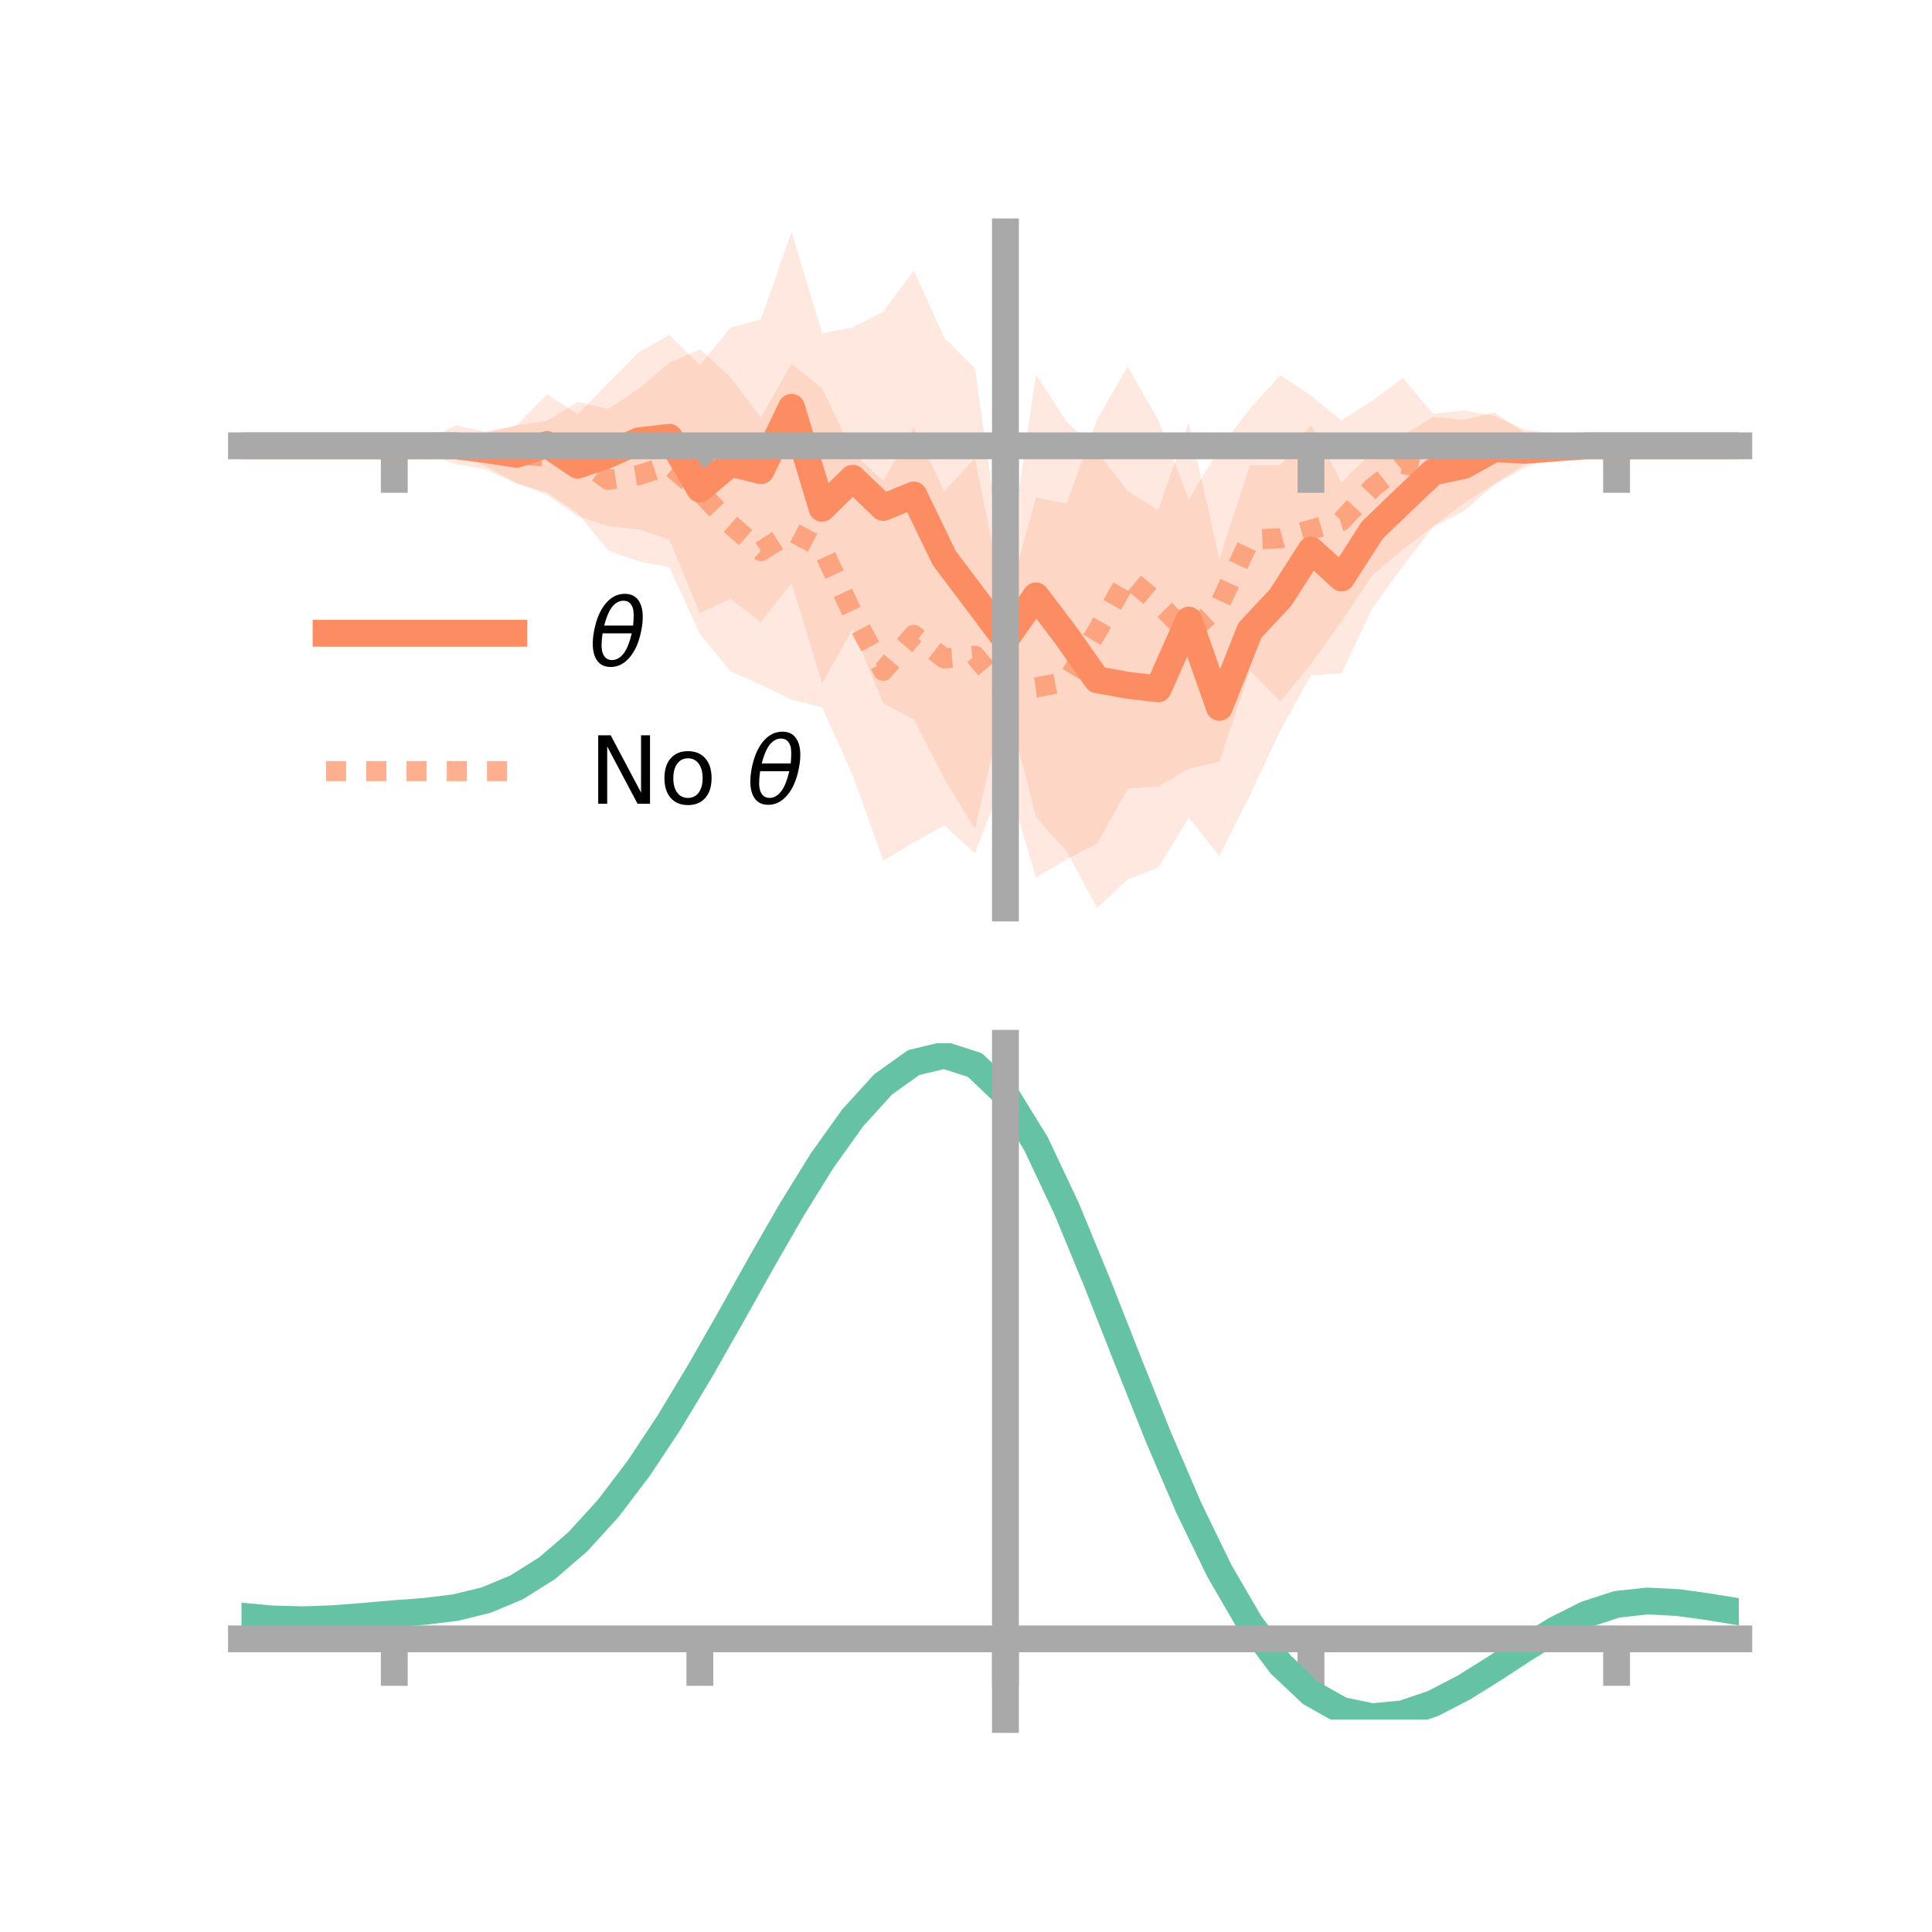 <?xml version="1.0" encoding="utf-8" standalone="no"?>
<!DOCTYPE svg PUBLIC "-//W3C//DTD SVG 1.1//EN"
  "http://www.w3.org/Graphics/SVG/1.1/DTD/svg11.dtd">
<!-- Created with matplotlib (https://matplotlib.org/) -->
<svg height="144pt" version="1.1" viewBox="0 0 144 144" width="144pt" xmlns="http://www.w3.org/2000/svg" xmlns:xlink="http://www.w3.org/1999/xlink">
 <defs>
  <style type="text/css">*{stroke-linecap:butt;stroke-linejoin:round;}</style>
 </defs>
 <g id="figure_1">
  <g id="patch_1">
   <path d="M 0 144 
L 144 144 
L 144 0 
L 0 0 
z
" style="fill:none;"/>
  </g>
  <g id="axes_1">
   <g id="patch_2">
    <path d="M 18 67.68 
L 129.6 67.68 
L 129.6 17.28 
L 18 17.28 
z
" style="fill:none;"/>
   </g>
   <g id="PolyCollection_1">
    <path clip-path="url(#pcecc3fc435)" d="M 18 33.229 
L 18 33.229 
L 20.278 33.229 
L 22.555 33.229 
L 24.833 33.229 
L 27.11 33.229 
L 29.388 33.229 
L 31.665 33.229 
L 33.943 32.71 
L 36.22 32.265 
L 38.498 31.725 
L 40.776 29.385 
L 43.053 30.873 
L 45.331 28.558 
L 47.608 26.252 
L 49.886 24.965 
L 52.163 27.204 
L 54.441 24.424 
L 56.718 23.793 
L 58.996 17.28 
L 61.273 24.841 
L 63.551 24.404 
L 65.829 23.226 
L 68.106 20.168 
L 70.384 25.173 
L 72.661 27.449 
L 74.939 43.318 
L 77.216 27.931 
L 79.494 31.411 
L 81.771 33.641 
L 84.049 36.602 
L 86.327 38.021 
L 88.604 31.495 
L 90.882 41.649 
L 93.159 34.686 
L 95.437 34.674 
L 97.714 31.685 
L 99.992 35.96 
L 102.269 33.692 
L 104.547 32.456 
L 106.824 31.076 
L 109.102 31.308 
L 111.38 30.732 
L 113.657 32.276 
L 115.935 32.827 
L 118.212 33.229 
L 120.49 33.229 
L 122.767 33.229 
L 125.045 33.229 
L 127.322 33.229 
L 129.6 33.229 
L 129.6 33.229 
L 129.6 33.229 
L 127.322 33.229 
L 125.045 33.229 
L 122.767 33.229 
L 120.49 33.229 
L 118.212 33.229 
L 115.935 33.962 
L 113.657 34.85 
L 111.38 36.145 
L 109.102 38.097 
L 106.824 39.267 
L 104.547 42.21 
L 102.269 45.358 
L 99.992 50.195 
L 97.714 50.322 
L 95.437 54.429 
L 93.159 59.281 
L 90.882 63.797 
L 88.604 60.945 
L 86.327 64.671 
L 84.049 65.551 
L 81.771 67.68 
L 79.494 63.445 
L 77.216 60.896 
L 74.939 51.994 
L 72.661 61.785 
L 70.384 58.033 
L 68.106 53.614 
L 65.829 52.425 
L 63.551 46.887 
L 61.273 50.925 
L 58.996 43.446 
L 56.718 46.369 
L 54.441 44.631 
L 52.163 45.703 
L 49.886 40.223 
L 47.608 39.457 
L 45.331 39.223 
L 43.053 38.469 
L 40.776 36.878 
L 38.498 36 
L 36.22 34.765 
L 33.943 33.733 
L 31.665 33.229 
L 29.388 33.229 
L 27.11 33.229 
L 24.833 33.229 
L 22.555 33.229 
L 20.278 33.229 
L 18 33.229 
z
" style="fill:#fc8d62;fill-opacity:0.2;"/>
   </g>
   <g id="PolyCollection_2">
    <path clip-path="url(#pcecc3fc435)" d="M 18 33.229 
L 18 33.229 
L 20.278 33.229 
L 22.555 33.229 
L 24.833 33.229 
L 27.11 33.229 
L 29.388 33.229 
L 31.665 32.837 
L 33.943 31.713 
L 36.22 32.172 
L 38.498 31.693 
L 40.776 31.363 
L 43.053 29.956 
L 45.331 30.497 
L 47.608 28.982 
L 49.886 27.049 
L 52.163 26.034 
L 54.441 28.11 
L 56.718 31.114 
L 58.996 27.107 
L 61.273 28.942 
L 63.551 33.717 
L 65.829 35.829 
L 68.106 31.863 
L 70.384 36.618 
L 72.661 34.152 
L 74.939 45.399 
L 77.216 37.07 
L 79.494 37.533 
L 81.771 31.262 
L 84.049 27.318 
L 86.327 31.308 
L 88.604 37.232 
L 90.882 33.447 
L 93.159 30.469 
L 95.437 27.958 
L 97.714 29.497 
L 99.992 31.333 
L 102.269 29.886 
L 104.547 28.183 
L 106.824 30.85 
L 109.102 30.595 
L 111.38 31.003 
L 113.657 32.028 
L 115.935 32.332 
L 118.212 32.715 
L 120.49 33.229 
L 122.767 33.229 
L 125.045 33.229 
L 127.322 33.229 
L 129.6 33.229 
L 129.6 33.229 
L 129.6 33.229 
L 127.322 33.229 
L 125.045 33.229 
L 122.767 33.229 
L 120.49 33.229 
L 118.212 33.614 
L 115.935 34.405 
L 113.657 34.587 
L 111.38 36.062 
L 109.102 37.512 
L 106.824 39.239 
L 104.547 40.964 
L 102.269 42.885 
L 99.992 46.299 
L 97.714 49.471 
L 95.437 52.282 
L 93.159 49.976 
L 90.882 56.78 
L 88.604 57.295 
L 86.327 58.612 
L 84.049 58.788 
L 81.771 62.866 
L 79.494 64.05 
L 77.216 65.417 
L 74.939 57.729 
L 72.661 63.598 
L 70.384 61.534 
L 68.106 62.779 
L 65.829 64.157 
L 63.551 57.773 
L 61.273 52.717 
L 58.996 52.149 
L 56.718 51.04 
L 54.441 50.032 
L 52.163 47.245 
L 49.886 42.285 
L 47.608 41.842 
L 45.331 41.034 
L 43.053 38.252 
L 40.776 36.688 
L 38.498 36.036 
L 36.22 35.002 
L 33.943 34.57 
L 31.665 33.751 
L 29.388 33.229 
L 27.11 33.229 
L 24.833 33.229 
L 22.555 33.229 
L 20.278 33.229 
L 18 33.229 
z
" style="fill:#fc8d62;fill-opacity:0.2;"/>
   </g>
   <g id="matplotlib.axis_1">
    <g id="xtick_1">
     <g id="line2d_1">
      <defs>
       <path d="M 0 0 
L 0 3.5 
" id="m7898bc3ce3" style="stroke:#a9a9a9;stroke-width:2;"/>
      </defs>
      <g>
       <use style="fill:#a9a9a9;stroke:#a9a9a9;stroke-width:2;" x="29.388" xlink:href="#m7898bc3ce3" y="33.229"/>
      </g>
     </g>
    </g>
    <g id="xtick_2">
     <g id="line2d_2">
      <g>
       <use style="fill:#a9a9a9;stroke:#a9a9a9;stroke-width:2;" x="52.163" xlink:href="#m7898bc3ce3" y="33.229"/>
      </g>
     </g>
    </g>
    <g id="xtick_3">
     <g id="line2d_3">
      <g>
       <use style="fill:#a9a9a9;stroke:#a9a9a9;stroke-width:2;" x="74.939" xlink:href="#m7898bc3ce3" y="33.229"/>
      </g>
     </g>
    </g>
    <g id="xtick_4">
     <g id="line2d_4">
      <g>
       <use style="fill:#a9a9a9;stroke:#a9a9a9;stroke-width:2;" x="97.714" xlink:href="#m7898bc3ce3" y="33.229"/>
      </g>
     </g>
    </g>
    <g id="xtick_5">
     <g id="line2d_5">
      <g>
       <use style="fill:#a9a9a9;stroke:#a9a9a9;stroke-width:2;" x="120.49" xlink:href="#m7898bc3ce3" y="33.229"/>
      </g>
     </g>
    </g>
   </g>
   <g id="matplotlib.axis_2"/>
   <g id="line2d_6">
    <path clip-path="url(#pcecc3fc435)" d="M 18 33.229 
L 20.278 33.229 
L 22.555 33.229 
L 24.833 33.229 
L 27.11 33.229 
L 29.388 33.229 
L 31.665 33.229 
L 33.943 33.222 
L 36.22 33.515 
L 38.498 33.863 
L 40.776 33.131 
L 43.053 34.671 
L 45.331 33.89 
L 47.608 32.855 
L 49.886 32.594 
L 52.163 36.453 
L 54.441 34.527 
L 56.718 35.081 
L 58.996 30.363 
L 61.273 37.883 
L 63.551 35.645 
L 65.829 37.825 
L 68.106 36.891 
L 70.384 41.603 
L 72.661 44.617 
L 74.939 47.656 
L 77.216 44.414 
L 79.494 47.428 
L 81.771 50.661 
L 84.049 51.076 
L 86.327 51.346 
L 88.604 46.22 
L 90.882 52.723 
L 93.159 46.983 
L 95.437 44.551 
L 97.714 41.003 
L 99.992 43.078 
L 102.269 39.525 
L 104.547 37.333 
L 106.824 35.171 
L 109.102 34.702 
L 111.38 33.439 
L 113.657 33.563 
L 115.935 33.395 
L 118.212 33.229 
L 120.49 33.229 
L 122.767 33.229 
L 125.045 33.229 
L 127.322 33.229 
L 129.6 33.229 
" style="fill:none;stroke:#fc8d62;stroke-linecap:square;stroke-width:2;"/>
   </g>
   <g id="line2d_7">
    <path clip-path="url(#pcecc3fc435)" d="M 18 33.229 
L 20.278 33.229 
L 22.555 33.229 
L 24.833 33.229 
L 27.11 33.229 
L 29.388 33.229 
L 31.665 33.294 
L 33.943 33.142 
L 36.22 33.587 
L 38.498 33.864 
L 40.776 34.025 
L 43.053 34.104 
L 45.331 35.765 
L 47.608 35.412 
L 49.886 34.667 
L 52.163 36.64 
L 54.441 39.071 
L 56.718 41.077 
L 58.996 39.628 
L 61.273 40.83 
L 63.551 45.745 
L 65.829 49.993 
L 68.106 47.321 
L 70.384 49.076 
L 72.661 48.875 
L 74.939 51.564 
L 77.216 51.244 
L 79.494 50.791 
L 81.771 47.064 
L 84.049 43.053 
L 86.327 44.96 
L 88.604 47.263 
L 90.882 45.114 
L 93.159 40.223 
L 95.437 40.12 
L 97.714 39.484 
L 99.992 38.816 
L 102.269 36.385 
L 104.547 34.573 
L 106.824 35.044 
L 109.102 34.054 
L 111.38 33.533 
L 113.657 33.307 
L 115.935 33.369 
L 118.212 33.165 
L 120.49 33.229 
L 122.767 33.229 
L 125.045 33.229 
L 127.322 33.229 
L 129.6 33.229 
" style="fill:none;stroke:#fc8d62;stroke-dasharray:1.5,1.5;stroke-dashoffset:0;stroke-opacity:0.7;stroke-width:1.5;"/>
   </g>
   <g id="patch_3">
    <path d="M 74.939 67.68 
L 74.939 17.28 
" style="fill:none;stroke:#a9a9a9;stroke-linecap:square;stroke-linejoin:miter;stroke-width:2;"/>
   </g>
   <g id="patch_4">
    <path d="M 129.6 67.68 
L 129.6 17.28 
" style="fill:none;"/>
   </g>
   <g id="patch_5">
    <path d="M 18 33.229 
L 129.6 33.229 
" style="fill:none;stroke:#a9a9a9;stroke-linecap:square;stroke-linejoin:miter;stroke-width:2;"/>
   </g>
   <g id="patch_6">
    <path d="M 18 17.28 
L 129.6 17.28 
" style="fill:none;"/>
   </g>
   <g id="legend_1">
    <g id="line2d_8">
     <path d="M 24.3 47.2 
L 38.3 47.2 
" style="fill:none;stroke:#fc8d62;stroke-linecap:square;stroke-width:2;"/>
    </g>
    <g id="line2d_9"/>
    <g id="text_1">
     <!-- $\theta$ -->
     <g transform="translate(43.9 49.65)scale(0.07 -0.07)">
      <defs>
       <path d="M 45.516 34.672 
L 14.453 34.672 
Q 12.359 20.062 14.5 13.875 
Q 17.188 6.25 24.469 6.25 
Q 31.781 6.25 37.359 13.922 
Q 42.234 20.656 45.516 34.672 
z
M 47.016 42.969 
Q 48.344 56.844 46.625 61.719 
Q 43.953 69.438 36.766 69.438 
Q 29.297 69.438 23.828 61.812 
Q 19.531 55.672 16.156 42.969 
z
M 38.188 76.766 
Q 49.906 76.766 54.594 66.406 
Q 59.281 56.109 55.719 37.844 
Q 52.203 19.625 43.453 9.281 
Q 34.766 -1.125 23.047 -1.125 
Q 11.281 -1.125 6.641 9.281 
Q 2 19.625 5.516 37.844 
Q 9.078 56.109 17.719 66.406 
Q 26.422 76.766 38.188 76.766 
z
" id="DejaVuSans-Oblique-952"/>
      </defs>
      <use transform="translate(0 0.234)" xlink:href="#DejaVuSans-Oblique-952"/>
     </g>
    </g>
    <g id="line2d_10">
     <path d="M 24.3 57.474 
L 38.3 57.474 
" style="fill:none;stroke:#fc8d62;stroke-dasharray:1.5,1.5;stroke-dashoffset:0;stroke-opacity:0.7;stroke-width:1.5;"/>
    </g>
    <g id="line2d_11"/>
    <g id="text_2">
     <!-- No $\theta$ -->
     <g transform="translate(43.9 59.924)scale(0.07 -0.07)">
      <defs>
       <path d="M 9.812 72.906 
L 23.094 72.906 
L 55.422 11.922 
L 55.422 72.906 
L 64.984 72.906 
L 64.984 0 
L 51.703 0 
L 19.391 60.984 
L 19.391 0 
L 9.812 0 
z
" id="DejaVuSans-78"/>
       <path d="M 30.609 48.391 
Q 23.391 48.391 19.188 42.75 
Q 14.984 37.109 14.984 27.297 
Q 14.984 17.484 19.156 11.844 
Q 23.344 6.203 30.609 6.203 
Q 37.797 6.203 41.984 11.859 
Q 46.188 17.531 46.188 27.297 
Q 46.188 37.016 41.984 42.703 
Q 37.797 48.391 30.609 48.391 
z
M 30.609 56 
Q 42.328 56 49.016 48.375 
Q 55.719 40.766 55.719 27.297 
Q 55.719 13.875 49.016 6.219 
Q 42.328 -1.422 30.609 -1.422 
Q 18.844 -1.422 12.172 6.219 
Q 5.516 13.875 5.516 27.297 
Q 5.516 40.766 12.172 48.375 
Q 18.844 56 30.609 56 
z
" id="DejaVuSans-111"/>
       <path id="DejaVuSans-32"/>
      </defs>
      <use transform="translate(0 0.234)" xlink:href="#DejaVuSans-78"/>
      <use transform="translate(74.805 0.234)" xlink:href="#DejaVuSans-111"/>
      <use transform="translate(135.986 0.234)" xlink:href="#DejaVuSans-32"/>
      <use transform="translate(167.773 0.234)" xlink:href="#DejaVuSans-Oblique-952"/>
     </g>
    </g>
   </g>
  </g>
  <g id="axes_2">
   <g id="patch_7">
    <path d="M 18 128.16 
L 129.6 128.16 
L 129.6 77.76 
L 18 77.76 
z
" style="fill:none;"/>
   </g>
   <g id="PolyCollection_3">
    <path clip-path="url(#pa810298a73)" d="M 18 120.496 
L 18 120.42 
L 20.278 120.638 
L 22.555 120.699 
L 24.833 120.611 
L 27.11 120.425 
L 29.388 120.218 
L 31.665 120.043 
L 33.943 119.757 
L 36.22 119.198 
L 38.498 118.239 
L 40.776 116.788 
L 43.053 114.793 
L 45.331 112.248 
L 47.608 109.182 
L 49.886 105.666 
L 52.163 101.798 
L 54.441 97.711 
L 56.718 93.557 
L 58.996 89.511 
L 61.273 85.763 
L 63.551 82.512 
L 65.829 79.96 
L 68.106 78.31 
L 70.384 77.76 
L 72.661 78.499 
L 74.939 80.698 
L 77.216 84.446 
L 79.494 89.341 
L 81.771 94.932 
L 84.049 100.8 
L 86.327 106.58 
L 88.604 111.969 
L 90.882 116.734 
L 93.159 120.711 
L 95.437 123.804 
L 97.714 125.981 
L 99.992 127.272 
L 102.269 127.753 
L 104.547 127.542 
L 106.824 126.776 
L 109.102 125.614 
L 111.38 124.217 
L 113.657 122.751 
L 115.935 121.374 
L 118.212 120.241 
L 120.49 119.502 
L 122.767 119.252 
L 125.045 119.371 
L 127.322 119.694 
L 129.6 120.081 
L 129.6 120.182 
L 129.6 120.182 
L 127.322 119.819 
L 125.045 119.515 
L 122.767 119.407 
L 120.49 119.662 
L 118.212 120.413 
L 115.935 121.573 
L 113.657 122.993 
L 111.38 124.509 
L 109.102 125.951 
L 106.824 127.149 
L 104.547 127.936 
L 102.269 128.16 
L 99.992 127.688 
L 97.714 126.418 
L 95.437 124.288 
L 93.159 121.279 
L 90.882 117.419 
L 88.604 112.798 
L 86.327 107.569 
L 84.049 101.957 
L 81.771 96.252 
L 79.494 90.81 
L 77.216 86.044 
L 74.939 82.394 
L 72.661 80.259 
L 70.384 79.543 
L 68.106 80.076 
L 65.829 81.671 
L 63.551 84.132 
L 61.273 87.261 
L 58.996 90.861 
L 56.718 94.74 
L 54.441 98.718 
L 52.163 102.628 
L 49.886 106.324 
L 47.608 109.685 
L 45.331 112.618 
L 43.053 115.061 
L 40.776 116.986 
L 38.498 118.397 
L 36.22 119.337 
L 33.943 119.885 
L 31.665 120.161 
L 29.388 120.326 
L 27.11 120.516 
L 24.833 120.685 
L 22.555 120.757 
L 20.278 120.697 
L 18 120.496 
z
" style="fill:#66c2a5;fill-opacity:0.2;"/>
   </g>
   <g id="matplotlib.axis_3">
    <g id="xtick_6">
     <g id="line2d_12">
      <g>
       <use style="fill:#a9a9a9;stroke:#a9a9a9;stroke-width:2;" x="29.388" xlink:href="#m7898bc3ce3" y="122.15"/>
      </g>
     </g>
    </g>
    <g id="xtick_7">
     <g id="line2d_13">
      <g>
       <use style="fill:#a9a9a9;stroke:#a9a9a9;stroke-width:2;" x="52.163" xlink:href="#m7898bc3ce3" y="122.15"/>
      </g>
     </g>
    </g>
    <g id="xtick_8">
     <g id="line2d_14">
      <g>
       <use style="fill:#a9a9a9;stroke:#a9a9a9;stroke-width:2;" x="74.939" xlink:href="#m7898bc3ce3" y="122.15"/>
      </g>
     </g>
    </g>
    <g id="xtick_9">
     <g id="line2d_15">
      <g>
       <use style="fill:#a9a9a9;stroke:#a9a9a9;stroke-width:2;" x="97.714" xlink:href="#m7898bc3ce3" y="122.15"/>
      </g>
     </g>
    </g>
    <g id="xtick_10">
     <g id="line2d_16">
      <g>
       <use style="fill:#a9a9a9;stroke:#a9a9a9;stroke-width:2;" x="120.49" xlink:href="#m7898bc3ce3" y="122.15"/>
      </g>
     </g>
    </g>
   </g>
   <g id="matplotlib.axis_4"/>
   <g id="line2d_17">
    <path clip-path="url(#pa810298a73)" d="M 18 120.458 
L 20.278 120.667 
L 22.555 120.728 
L 24.833 120.648 
L 27.11 120.471 
L 29.388 120.272 
L 31.665 120.102 
L 33.943 119.821 
L 36.22 119.267 
L 38.498 118.318 
L 40.776 116.887 
L 43.053 114.927 
L 45.331 112.433 
L 47.608 109.434 
L 49.886 105.995 
L 52.163 102.213 
L 54.441 98.214 
L 56.718 94.149 
L 58.996 90.186 
L 61.273 86.512 
L 63.551 83.322 
L 65.829 80.816 
L 68.106 79.193 
L 70.384 78.651 
L 72.661 79.379 
L 74.939 81.546 
L 77.216 85.245 
L 79.494 90.076 
L 81.771 95.592 
L 84.049 101.378 
L 86.327 107.074 
L 88.604 112.383 
L 90.882 117.076 
L 93.159 120.995 
L 95.437 124.046 
L 97.714 126.2 
L 99.992 127.48 
L 102.269 127.957 
L 104.547 127.739 
L 106.824 126.963 
L 109.102 125.783 
L 111.38 124.363 
L 113.657 122.872 
L 115.935 121.474 
L 118.212 120.327 
L 120.49 119.582 
L 122.767 119.329 
L 125.045 119.443 
L 127.322 119.757 
L 129.6 120.131 
" style="fill:none;stroke:#66c2a5;stroke-linecap:square;stroke-width:2;"/>
   </g>
   <g id="patch_8">
    <path d="M 74.939 128.16 
L 74.939 77.76 
" style="fill:none;stroke:#a9a9a9;stroke-linecap:square;stroke-linejoin:miter;stroke-width:2;"/>
   </g>
   <g id="patch_9">
    <path d="M 129.6 128.16 
L 129.6 77.76 
" style="fill:none;"/>
   </g>
   <g id="patch_10">
    <path d="M 18 122.15 
L 129.6 122.15 
" style="fill:none;stroke:#a9a9a9;stroke-linecap:square;stroke-linejoin:miter;stroke-width:2;"/>
   </g>
   <g id="patch_11">
    <path d="M 18 77.76 
L 129.6 77.76 
" style="fill:none;"/>
   </g>
  </g>
 </g>
 <defs>
  <clipPath id="pcecc3fc435">
   <rect height="50.4" width="111.6" x="18" y="17.28"/>
  </clipPath>
  <clipPath id="pa810298a73">
   <rect height="50.4" width="111.6" x="18" y="77.76"/>
  </clipPath>
 </defs>
</svg>
